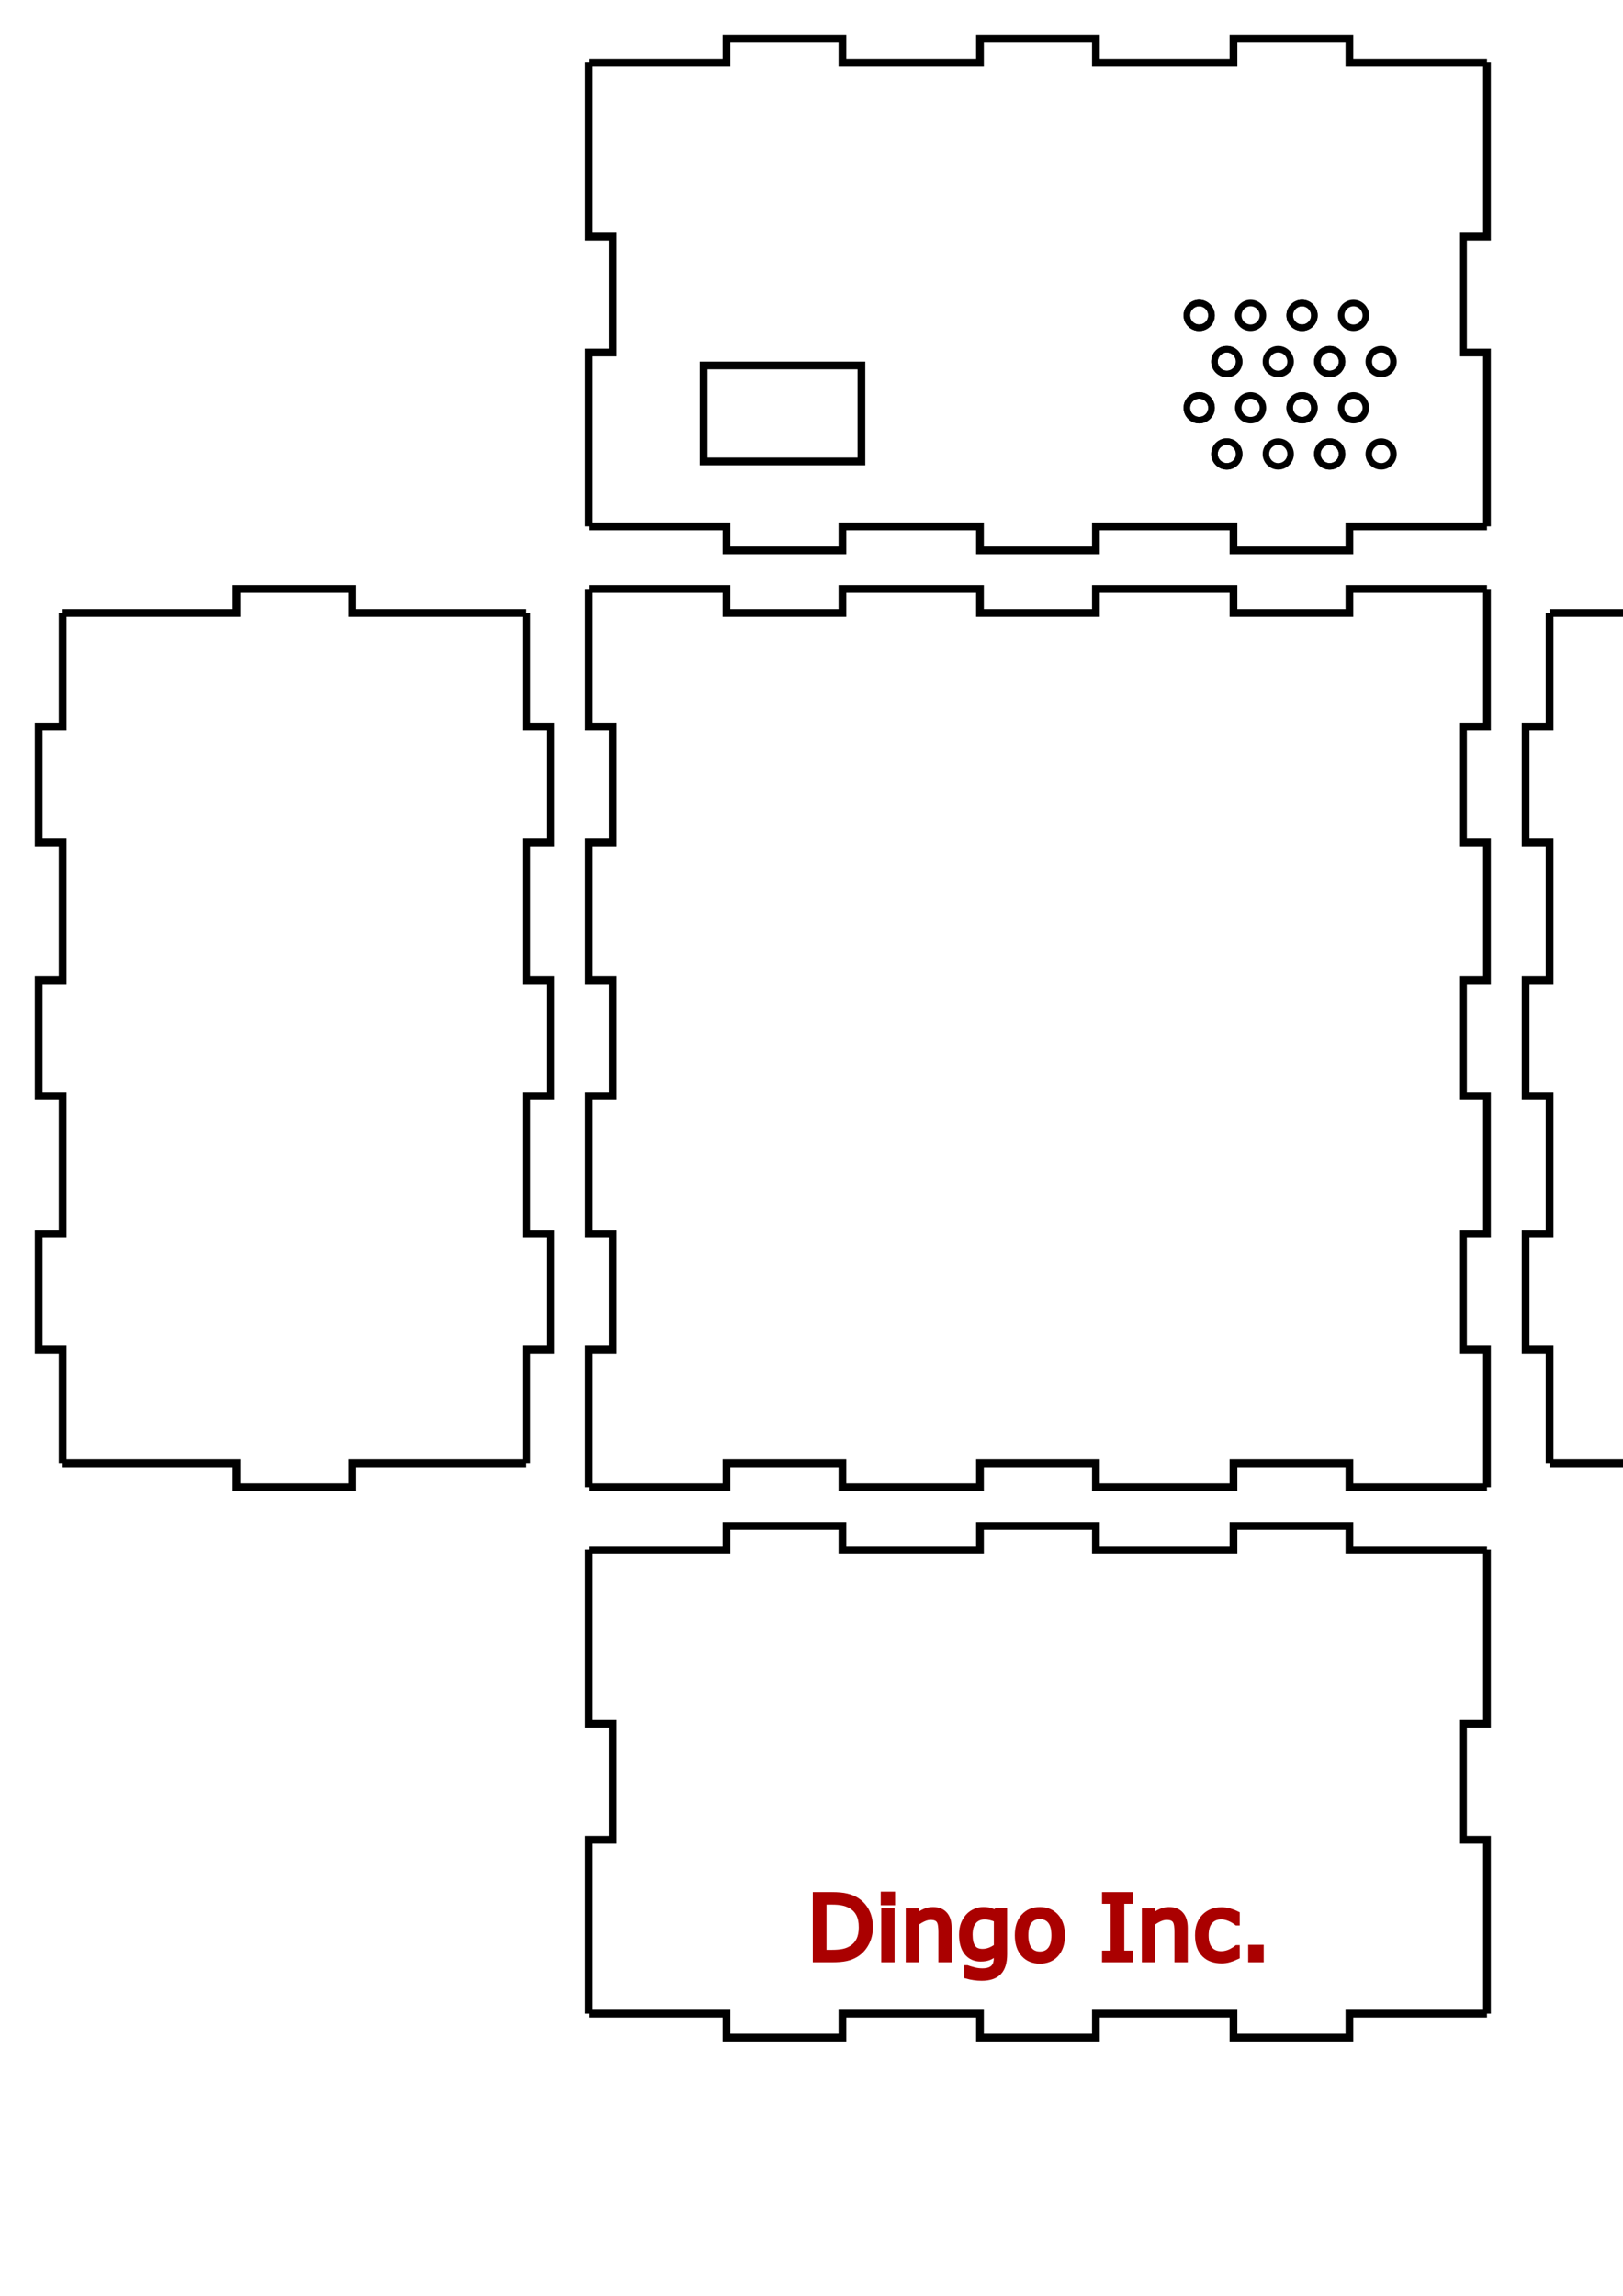 <?xml version="1.0" encoding="UTF-8" standalone="no"?>
<!-- Created with Inkscape (http://www.inkscape.org/) -->

<svg
   width="210mm"
   height="297mm"
   viewBox="0 0 210 297"
   version="1.1"
   id="svg5"
   sodipodi:docname="box.svg"
   inkscape:version="1.2.2 (b0a84865, 2022-12-01)"
   xmlns:inkscape="http://www.inkscape.org/namespaces/inkscape"
   xmlns:sodipodi="http://sodipodi.sourceforge.net/DTD/sodipodi-0.dtd"
   xmlns="http://www.w3.org/2000/svg"
   xmlns:svg="http://www.w3.org/2000/svg">
  <sodipodi:namedview
     id="namedview7"
     pagecolor="#ffffff"
     bordercolor="#000000"
     borderopacity="0.25"
     inkscape:showpageshadow="2"
     inkscape:pageopacity="0.0"
     inkscape:pagecheckerboard="0"
     inkscape:deskcolor="#d1d1d1"
     inkscape:document-units="mm"
     showgrid="false"
     inkscape:zoom="0.5771749"
     inkscape:cx="654.04785"
     inkscape:cy="638.45465"
     inkscape:window-width="1440"
     inkscape:window-height="781"
     inkscape:window-x="0"
     inkscape:window-y="25"
     inkscape:window-maximized="0"
     inkscape:current-layer="layer1"
     showguides="false" />
  <defs
     id="defs2">
    <rect
       x="350.746"
       y="917.682"
       width="353.438"
       height="45.75"
       id="rect5164" />
  </defs>
  <g
     inkscape:label="Layer 1"
     inkscape:groupmode="layer"
     id="layer1">
    <g
       id="panel4538">
      <path
         style="fill:none;stroke:#000000;stroke-width:1"
         d="M 76.2 200.5 L 94 200.5 L 94 197.4 L 109 197.4 L 109 200.5 L 126.8 200.5 L 126.8 197.4 L 141.8 197.4 L 141.8 200.5 L 159.6 200.5 L 159.6 197.4 L 174.6 197.4 L 174.6 200.5 L 192.4 200.5"
         id="path2163" />
      <path
         style="fill:none;stroke:#000000;stroke-width:1"
         d="M 192.4 200.5 L 192.4 223 L 189.3 223 L 189.3 238 L 192.4 238 L 192.4 260.5"
         id="path2165" />
      <path
         style="fill:none;stroke:#000000;stroke-width:1"
         d="M 192.4 260.5 L 174.6 260.5 L 174.6 263.6 L 159.6 263.6 L 159.6 260.5 L 141.8 260.5 L 141.8 263.6 L 126.8 263.6 L 126.8 260.5 L 109 260.5 L 109 263.6 L 94 263.6 L 94 260.5 L 76.2 260.5"
         id="path2167" />
      <path
         style="fill:none;stroke:#000000;stroke-width:1"
         d="M 76.2 260.5 L 76.2 238 L 79.3 238 L 79.3 223 L 76.2 223 L 76.2 200.5"
         id="path2169" />
    </g>
    <g
       id="panel170">
      <path
         style="fill:none;stroke:#000000;stroke-width:1"
         d="M 8.1 79.3 L 30.6 79.3 L 30.6 76.2 L 45.6 76.2 L 45.6 79.3 L 68.1 79.3"
         id="path2172" />
      <path
         style="fill:none;stroke:#000000;stroke-width:1"
         d="M 68.1 79.3 L 68.1 94 L 71.2 94 L 71.2 109 L 68.1 109 L 68.1 126.8 L 71.2 126.8 L 71.2 141.8 L 68.1 141.8 L 68.1 159.6 L 71.2 159.6 L 71.2 174.6 L 68.1 174.6 L 68.1 189.3"
         id="path2174" />
      <path
         style="fill:none;stroke:#000000;stroke-width:1"
         d="M 68.1 189.3 L 45.6 189.3 L 45.6 192.4 L 30.6 192.4 L 30.6 189.3 L 8.1 189.3"
         id="path2176" />
      <path
         style="fill:none;stroke:#000000;stroke-width:1"
         d="M 8.1 189.3 L 8.1 174.6 L 5 174.6 L 5 159.6 L 8.1 159.6 L 8.1 141.8 L 5 141.8 L 5 126.8 L 8.1 126.8 L 8.1 109 L 5 109 L 5 94 L 8.1 94 L 8.1 79.3"
         id="path2178" />
    </g>
    <g
       id="panel9931">
      <path
         style="fill:none;stroke:#000000;stroke-width:1"
         d="M 76.2 76.2 L 94 76.2 L 94 79.3 L 109 79.3 L 109 76.2 L 126.8 76.2 L 126.8 79.3 L 141.8 79.3 L 141.8 76.2 L 159.6 76.2 L 159.6 79.3 L 174.6 79.3 L 174.6 76.2 L 192.4 76.2"
         id="path2181" />
      <path
         style="fill:none;stroke:#000000;stroke-width:1"
         d="M 192.4 76.2 L 192.4 94 L 189.3 94 L 189.3 109 L 192.4 109 L 192.4 126.8 L 189.3 126.8 L 189.3 141.8 L 192.4 141.8 L 192.4 159.6 L 189.3 159.6 L 189.3 174.6 L 192.4 174.6 L 192.4 192.4"
         id="path2183" />
      <path
         style="fill:none;stroke:#000000;stroke-width:1"
         d="M 192.4 192.4 L 174.6 192.4 L 174.6 189.3 L 159.6 189.3 L 159.6 192.4 L 141.8 192.4 L 141.8 189.3 L 126.8 189.3 L 126.8 192.4 L 109 192.4 L 109 189.3 L 94 189.3 L 94 192.4 L 76.2 192.4"
         id="path2185" />
      <path
         style="fill:none;stroke:#000000;stroke-width:1"
         d="M 76.2 192.4 L 76.2 174.6 L 79.3 174.6 L 79.3 159.6 L 76.2 159.6 L 76.2 141.8 L 79.3 141.8 L 79.3 126.8 L 76.2 126.8 L 76.2 109 L 79.3 109 L 79.3 94 L 76.2 94 L 76.2 76.2"
         id="path2187" />
    </g>
    <g
       id="panel2570">
      <path
         style="fill:none;stroke:#000000;stroke-width:1"
         d="M 200.5 79.3 L 223 79.3 L 223 76.2 L 238 76.2 L 238 79.3 L 260.5 79.3"
         id="path2190" />
      <path
         style="fill:none;stroke:#000000;stroke-width:1"
         d="M 260.5 79.3 L 260.5 94 L 263.6 94 L 263.6 109 L 260.5 109 L 260.5 126.8 L 263.6 126.8 L 263.6 141.8 L 260.5 141.8 L 260.5 159.6 L 263.6 159.6 L 263.6 174.6 L 260.5 174.6 L 260.5 189.3"
         id="path2192" />
      <path
         style="fill:none;stroke:#000000;stroke-width:1"
         d="M 260.5 189.3 L 238 189.3 L 238 192.4 L 223 192.4 L 223 189.3 L 200.5 189.3"
         id="path2194" />
      <path
         style="fill:none;stroke:#000000;stroke-width:1"
         d="M 200.5 189.3 L 200.5 174.6 L 197.4 174.6 L 197.4 159.6 L 200.5 159.6 L 200.5 141.8 L 197.4 141.8 L 197.4 126.8 L 200.5 126.8 L 200.5 109 L 197.4 109 L 197.4 94 L 200.5 94 L 200.5 79.3"
         id="path2196" />
    </g>
    <g
       id="panel1563">
      <path
         style="fill:none;stroke:#000000;stroke-width:1"
         d="M 268.6 76.2 L 286.4 76.2 L 286.4 79.3 L 301.4 79.3 L 301.4 76.2 L 319.2 76.2 L 319.2 79.3 L 334.2 79.3 L 334.2 76.2 L 352 76.2 L 352 79.3 L 367 79.3 L 367 76.2 L 384.8 76.2"
         id="path2199" />
      <path
         style="fill:none;stroke:#000000;stroke-width:1"
         d="M 384.8,76.2 V 94 h -3.1 v 15 h 6.275 c 5.059,6.308 4.606,12.208 0,17.8 H 381.7 v 15 h 6.275 c 4.33,6.294 4.265,12.222 0,17.8 H 381.7 v 15 h 3.1 v 17.8"
         id="path2201"
         sodipodi:nodetypes="cccccccccccccc" />
      <path
         style="fill:none;stroke:#000000;stroke-width:1"
         d="M 384.8 192.4 L 367 192.4 L 367 189.3 L 352 189.3 L 352 192.4 L 334.2 192.4 L 334.2 189.3 L 319.2 189.3 L 319.2 192.4 L 301.4 192.4 L 301.4 189.3 L 286.4 189.3 L 286.4 192.4 L 268.6 192.4"
         id="path2203" />
      <path
         style="fill:none;stroke:#000000;stroke-width:1"
         d="M 268.6 192.4 L 268.6 174.6 L 271.7 174.6 L 271.7 159.6 L 268.6 159.6 L 268.6 141.8 L 271.7 141.8 L 271.7 126.8 L 268.6 126.8 L 268.6 109 L 271.7 109 L 271.7 94 L 268.6 94 L 268.6 76.2"
         id="path2205" />
    </g>
    <g
       id="panel3097"
       style="stroke-width:1;stroke-dasharray:none">
      <path
         style="fill:none;stroke:#000000;stroke-width:1;stroke-dasharray:none"
         d="M 76.2 8.1 L 94 8.1 L 94 5 L 109 5 L 109 8.1 L 126.8 8.1 L 126.8 5 L 141.8 5 L 141.8 8.1 L 159.6 8.1 L 159.6 5 L 174.6 5 L 174.6 8.1 L 192.4 8.1"
         id="path2208" />
      <path
         style="fill:none;stroke:#000000;stroke-width:1;stroke-dasharray:none"
         d="M 192.4 8.1 L 192.4 30.6 L 189.3 30.6 L 189.3 45.6 L 192.4 45.6 L 192.4 68.1"
         id="path2210" />
      <path
         style="fill:none;stroke:#000000;stroke-width:1;stroke-dasharray:none"
         d="M 192.4 68.1 L 174.6 68.1 L 174.6 71.2 L 159.6 71.2 L 159.6 68.1 L 141.8 68.1 L 141.8 71.2 L 126.8 71.2 L 126.8 68.1 L 109 68.1 L 109 71.2 L 94 71.2 L 94 68.1 L 76.2 68.1"
         id="path2212" />
      <path
         style="fill:none;stroke:#000000;stroke-width:1;stroke-dasharray:none"
         d="M 76.2 68.1 L 76.2 45.6 L 79.3 45.6 L 79.3 30.6 L 76.2 30.6 L 76.2 8.1"
         id="path2214" />
    </g>
    <circle
       style="fill:none;stroke:#000000;stroke-width:0.809;stroke-dasharray:none;stroke-opacity:1"
       id="path2315-8"
       cx="303.267"
       cy="112.101"
       r="10.596" />
    <circle
       style="fill:none;stroke:#000000;stroke-width:0.809;stroke-dasharray:none;stroke-opacity:1"
       id="circle4500-7"
       cx="303.267"
       cy="112.101"
       r="10.596" />
    <circle
       style="fill:none;stroke:#000000;stroke-width:0.809;stroke-dasharray:none;stroke-opacity:1"
       id="path2315-8-6"
       cx="350.133"
       cy="112.101"
       r="10.596" />
    <circle
       style="fill:none;stroke:#000000;stroke-width:0.809;stroke-dasharray:none;stroke-opacity:1"
       id="circle4500-7-2"
       cx="350.133"
       cy="112.101"
       r="10.596" />
    <circle
       style="fill:none;stroke:#000000;stroke-width:0.809;stroke-dasharray:none;stroke-opacity:1"
       id="path2315-8-8"
       cx="303.267"
       cy="156.499"
       r="10.596" />
    <circle
       style="fill:none;stroke:#000000;stroke-width:0.809;stroke-dasharray:none;stroke-opacity:1"
       id="circle4500-7-5"
       cx="303.267"
       cy="156.499"
       r="10.596" />
    <circle
       style="fill:none;stroke:#000000;stroke-width:0.809;stroke-dasharray:none;stroke-opacity:1"
       id="path2315-8-6-9"
       cx="350.133"
       cy="156.499"
       r="10.596" />
    <circle
       style="fill:none;stroke:#000000;stroke-width:0.809;stroke-dasharray:none;stroke-opacity:1"
       id="circle4500-7-2-4"
       cx="350.133"
       cy="156.499"
       r="10.596" />
    <ellipse
       style="fill:none;stroke:#000000;stroke-width:0.843;stroke-dasharray:none;stroke-opacity:1"
       id="path4830"
       cx="158.738"
       cy="46.775"
       rx="1.596"
       ry="1.601" />
    <ellipse
       style="fill:none;stroke:#000000;stroke-width:0.843;stroke-dasharray:none;stroke-opacity:1"
       id="ellipse4841"
       cx="158.738"
       cy="46.775"
       rx="1.596"
       ry="1.601" />
    <ellipse
       style="fill:none;stroke:#000000;stroke-width:0.843;stroke-dasharray:none;stroke-opacity:1"
       id="ellipse4841-0"
       cx="165.393"
       cy="46.775"
       rx="1.596"
       ry="1.601" />
    <ellipse
       style="fill:none;stroke:#000000;stroke-width:0.843;stroke-dasharray:none;stroke-opacity:1"
       id="path4830-5"
       cx="172.049"
       cy="46.775"
       rx="1.596"
       ry="1.601" />
    <ellipse
       style="fill:none;stroke:#000000;stroke-width:0.843;stroke-dasharray:none;stroke-opacity:1"
       id="ellipse4841-6"
       cx="172.049"
       cy="46.775"
       rx="1.596"
       ry="1.601" />
    <ellipse
       style="fill:none;stroke:#000000;stroke-width:0.843;stroke-dasharray:none;stroke-opacity:1"
       id="ellipse4841-0-3"
       cx="178.704"
       cy="46.775"
       rx="1.596"
       ry="1.601" />
    <ellipse
       style="fill:none;stroke:#000000;stroke-width:0.843;stroke-dasharray:none;stroke-opacity:1"
       id="path4830-9"
       cx="155.161"
       cy="40.797"
       rx="1.596"
       ry="1.601" />
    <ellipse
       style="fill:none;stroke:#000000;stroke-width:0.843;stroke-dasharray:none;stroke-opacity:1"
       id="ellipse4841-7"
       cx="155.161"
       cy="40.797"
       rx="1.596"
       ry="1.601" />
    <ellipse
       style="fill:none;stroke:#000000;stroke-width:0.843;stroke-dasharray:none;stroke-opacity:1"
       id="ellipse4841-0-5"
       cx="161.816"
       cy="40.797"
       rx="1.596"
       ry="1.601" />
    <ellipse
       style="fill:none;stroke:#000000;stroke-width:0.843;stroke-dasharray:none;stroke-opacity:1"
       id="path4830-5-6"
       cx="168.471"
       cy="40.797"
       rx="1.596"
       ry="1.601" />
    <ellipse
       style="fill:none;stroke:#000000;stroke-width:0.843;stroke-dasharray:none;stroke-opacity:1"
       id="ellipse4841-6-5"
       cx="168.471"
       cy="40.797"
       rx="1.596"
       ry="1.601" />
    <ellipse
       style="fill:none;stroke:#000000;stroke-width:0.843;stroke-dasharray:none;stroke-opacity:1"
       id="ellipse4841-0-3-3"
       cx="175.126"
       cy="40.797"
       rx="1.596"
       ry="1.601" />
    <ellipse
       style="fill:none;stroke:#000000;stroke-width:0.843;stroke-dasharray:none;stroke-opacity:1"
       id="path4830-6"
       cx="155.161"
       cy="52.753"
       rx="1.596"
       ry="1.601" />
    <ellipse
       style="fill:none;stroke:#000000;stroke-width:0.843;stroke-dasharray:none;stroke-opacity:1"
       id="ellipse4841-3"
       cx="155.161"
       cy="52.753"
       rx="1.596"
       ry="1.601" />
    <ellipse
       style="fill:none;stroke:#000000;stroke-width:0.843;stroke-dasharray:none;stroke-opacity:1"
       id="ellipse4841-0-0"
       cx="161.816"
       cy="52.753"
       rx="1.596"
       ry="1.601" />
    <ellipse
       style="fill:none;stroke:#000000;stroke-width:0.843;stroke-dasharray:none;stroke-opacity:1"
       id="path4830-5-8"
       cx="168.471"
       cy="52.753"
       rx="1.596"
       ry="1.601" />
    <ellipse
       style="fill:none;stroke:#000000;stroke-width:0.843;stroke-dasharray:none;stroke-opacity:1"
       id="ellipse4841-6-4"
       cx="168.471"
       cy="52.753"
       rx="1.596"
       ry="1.601" />
    <ellipse
       style="fill:none;stroke:#000000;stroke-width:0.843;stroke-dasharray:none;stroke-opacity:1"
       id="ellipse4841-0-3-0"
       cx="175.126"
       cy="52.753"
       rx="1.596"
       ry="1.601" />
    <ellipse
       style="fill:none;stroke:#000000;stroke-width:0.843;stroke-dasharray:none;stroke-opacity:1"
       id="path4830-4"
       cx="158.738"
       cy="58.732"
       rx="1.596"
       ry="1.601" />
    <ellipse
       style="fill:none;stroke:#000000;stroke-width:0.843;stroke-dasharray:none;stroke-opacity:1"
       id="ellipse4841-64"
       cx="158.738"
       cy="58.732"
       rx="1.596"
       ry="1.601" />
    <ellipse
       style="fill:none;stroke:#000000;stroke-width:0.843;stroke-dasharray:none;stroke-opacity:1"
       id="ellipse4841-0-6"
       cx="165.393"
       cy="58.732"
       rx="1.596"
       ry="1.601" />
    <ellipse
       style="fill:none;stroke:#000000;stroke-width:0.843;stroke-dasharray:none;stroke-opacity:1"
       id="path4830-5-4"
       cx="172.049"
       cy="58.732"
       rx="1.596"
       ry="1.601" />
    <ellipse
       style="fill:none;stroke:#000000;stroke-width:0.843;stroke-dasharray:none;stroke-opacity:1"
       id="ellipse4841-6-3"
       cx="172.049"
       cy="58.732"
       rx="1.596"
       ry="1.601" />
    <ellipse
       style="fill:none;stroke:#000000;stroke-width:0.843;stroke-dasharray:none;stroke-opacity:1"
       id="ellipse4841-0-3-8"
       cx="178.704"
       cy="58.732"
       rx="1.596"
       ry="1.601" />
    <g
       aria-label="Dingo Inc."
       transform="matrix(0.966,0,0,0.966,-234.458,-643.528)"
       id="text5162"
       style="white-space:pre;shape-inside:url(#rect5164);stroke:#aa0000;stroke-width:0.678;fill:#aa0000;stroke-opacity:1">
      <path
         d="m 359.289,924.276 q 0,1.189 -0.521,2.156 -0.516,0.967 -1.377,1.5 -0.598,0.369 -1.336,0.533 -0.732,0.164 -1.934,0.164 h -2.203 v -8.725 h 2.18 q 1.277,0 2.027,0.188 0.756,0.182 1.277,0.504 0.891,0.557 1.389,1.482 0.498,0.926 0.498,2.197 z m -1.213,-0.018 q 0,-1.025 -0.357,-1.729 -0.357,-0.703 -1.066,-1.107 -0.516,-0.293 -1.096,-0.404 -0.58,-0.117 -1.389,-0.117 h -1.09 v 6.732 h 1.09 q 0.838,0 1.459,-0.123 0.627,-0.123 1.148,-0.457 0.65,-0.416 0.973,-1.096 0.328,-0.68 0.328,-1.699 z"
         id="path5168"
         style="fill:#aa0000;stroke:#aa0000;stroke-opacity:1" />
      <path
         d="m 362.26,920.989 h -1.242 v -1.143 h 1.242 z m -0.07,7.641 h -1.102 v -6.545 h 1.102 z"
         id="path5170"
         style="fill:#aa0000;stroke:#aa0000;stroke-opacity:1" />
      <path
         d="m 369.842,928.63 h -1.102 v -3.727 q 0,-0.451 -0.053,-0.844 -0.053,-0.398 -0.193,-0.621 -0.146,-0.246 -0.422,-0.363 -0.275,-0.123 -0.715,-0.123 -0.451,0 -0.943,0.223 -0.492,0.223 -0.943,0.568 v 4.887 h -1.102 v -6.545 h 1.102 v 0.727 q 0.516,-0.428 1.066,-0.668 0.551,-0.24 1.131,-0.24 1.061,0 1.617,0.639 0.557,0.639 0.557,1.84 z"
         id="path5172"
         style="fill:#aa0000;stroke:#aa0000;stroke-opacity:1" />
      <path
         d="m 377.271,927.885 q 0,1.664 -0.756,2.443 -0.756,0.779 -2.326,0.779 -0.521,0 -1.02,-0.076 -0.492,-0.07 -0.973,-0.205 v -1.125 h 0.059 q 0.27,0.105 0.855,0.258 0.586,0.158 1.172,0.158 0.562,0 0.932,-0.135 0.369,-0.135 0.574,-0.375 0.205,-0.229 0.293,-0.551 0.088,-0.322 0.088,-0.721 v -0.598 q -0.498,0.398 -0.955,0.598 -0.451,0.193 -1.154,0.193 -1.172,0 -1.863,-0.844 -0.686,-0.85 -0.686,-2.391 0,-0.844 0.234,-1.453 0.24,-0.615 0.65,-1.061 0.381,-0.416 0.926,-0.645 0.545,-0.234 1.084,-0.234 0.568,0 0.949,0.117 0.387,0.111 0.814,0.346 l 0.07,-0.281 h 1.031 z m -1.102,-1.055 v -3.568 q -0.439,-0.199 -0.82,-0.281 -0.375,-0.088 -0.75,-0.088 -0.908,0 -1.43,0.609 -0.521,0.609 -0.521,1.77 0,1.102 0.387,1.67 0.387,0.568 1.283,0.568 0.48,0 0.961,-0.182 0.486,-0.188 0.891,-0.498 z"
         id="path5174"
         style="fill:#aa0000;stroke:#aa0000;stroke-opacity:1" />
      <path
         d="m 385.018,925.36 q 0,1.6 -0.82,2.525 -0.82,0.926 -2.197,0.926 -1.389,0 -2.209,-0.926 -0.814,-0.926 -0.814,-2.525 0,-1.6 0.814,-2.525 0.82,-0.932 2.209,-0.932 1.377,0 2.197,0.932 0.82,0.926 0.82,2.525 z m -1.137,0 q 0,-1.271 -0.498,-1.887 -0.498,-0.621 -1.383,-0.621 -0.896,0 -1.395,0.621 -0.492,0.615 -0.492,1.887 0,1.23 0.498,1.869 0.498,0.633 1.389,0.633 0.879,0 1.377,-0.627 0.504,-0.633 0.504,-1.875 z"
         id="path5176"
         style="fill:#aa0000;stroke:#aa0000;stroke-opacity:1" />
      <path
         d="m 394.105,928.63 h -3.445 v -0.891 h 1.143 v -6.943 h -1.143 V 919.905 h 3.445 v 0.891 h -1.143 v 6.943 h 1.143 z"
         id="path5178"
         style="fill:#aa0000;stroke:#aa0000;stroke-opacity:1" />
      <path
         d="m 401.465,928.63 h -1.102 v -3.727 q 0,-0.451 -0.053,-0.844 -0.053,-0.398 -0.193,-0.621 -0.146,-0.246 -0.422,-0.363 -0.275,-0.123 -0.715,-0.123 -0.451,0 -0.943,0.223 -0.492,0.223 -0.943,0.568 v 4.887 h -1.102 v -6.545 h 1.102 v 0.727 q 0.516,-0.428 1.066,-0.668 0.551,-0.24 1.131,-0.24 1.061,0 1.617,0.639 0.557,0.639 0.557,1.84 z"
         id="path5180"
         style="fill:#aa0000;stroke:#aa0000;stroke-opacity:1" />
      <path
         d="m 408.426,928.219 q -0.551,0.264 -1.049,0.41 -0.492,0.146 -1.049,0.146 -0.709,0 -1.301,-0.205 -0.592,-0.211 -1.014,-0.633 -0.428,-0.422 -0.662,-1.066 -0.234,-0.645 -0.234,-1.506 0,-1.605 0.879,-2.52 0.885,-0.914 2.332,-0.914 0.562,0 1.102,0.158 0.545,0.158 0.996,0.387 v 1.225 h -0.059 q -0.504,-0.393 -1.043,-0.604 -0.533,-0.211 -1.043,-0.211 -0.938,0 -1.482,0.633 -0.539,0.627 -0.539,1.846 0,1.184 0.527,1.822 0.533,0.633 1.494,0.633 0.334,0 0.68,-0.088 0.346,-0.088 0.621,-0.229 0.24,-0.123 0.451,-0.258 0.211,-0.141 0.334,-0.24 h 0.059 z"
         id="path5182"
         style="fill:#aa0000;stroke:#aa0000;stroke-opacity:1" />
      <path
         d="m 411.637,928.63 h -1.4 v -1.67 h 1.4 z"
         id="path5184"
         style="fill:#aa0000;stroke:#aa0000;stroke-opacity:1" />
    </g>
    <rect
       style="fill:none;fill-opacity:1;stroke:#000000;stroke-width:1;stroke-dasharray:none;stroke-opacity:1"
       id="rect5241"
       width="20.42"
       height="12.42"
       x="91.037"
       y="47.275" />
  </g>
</svg>
